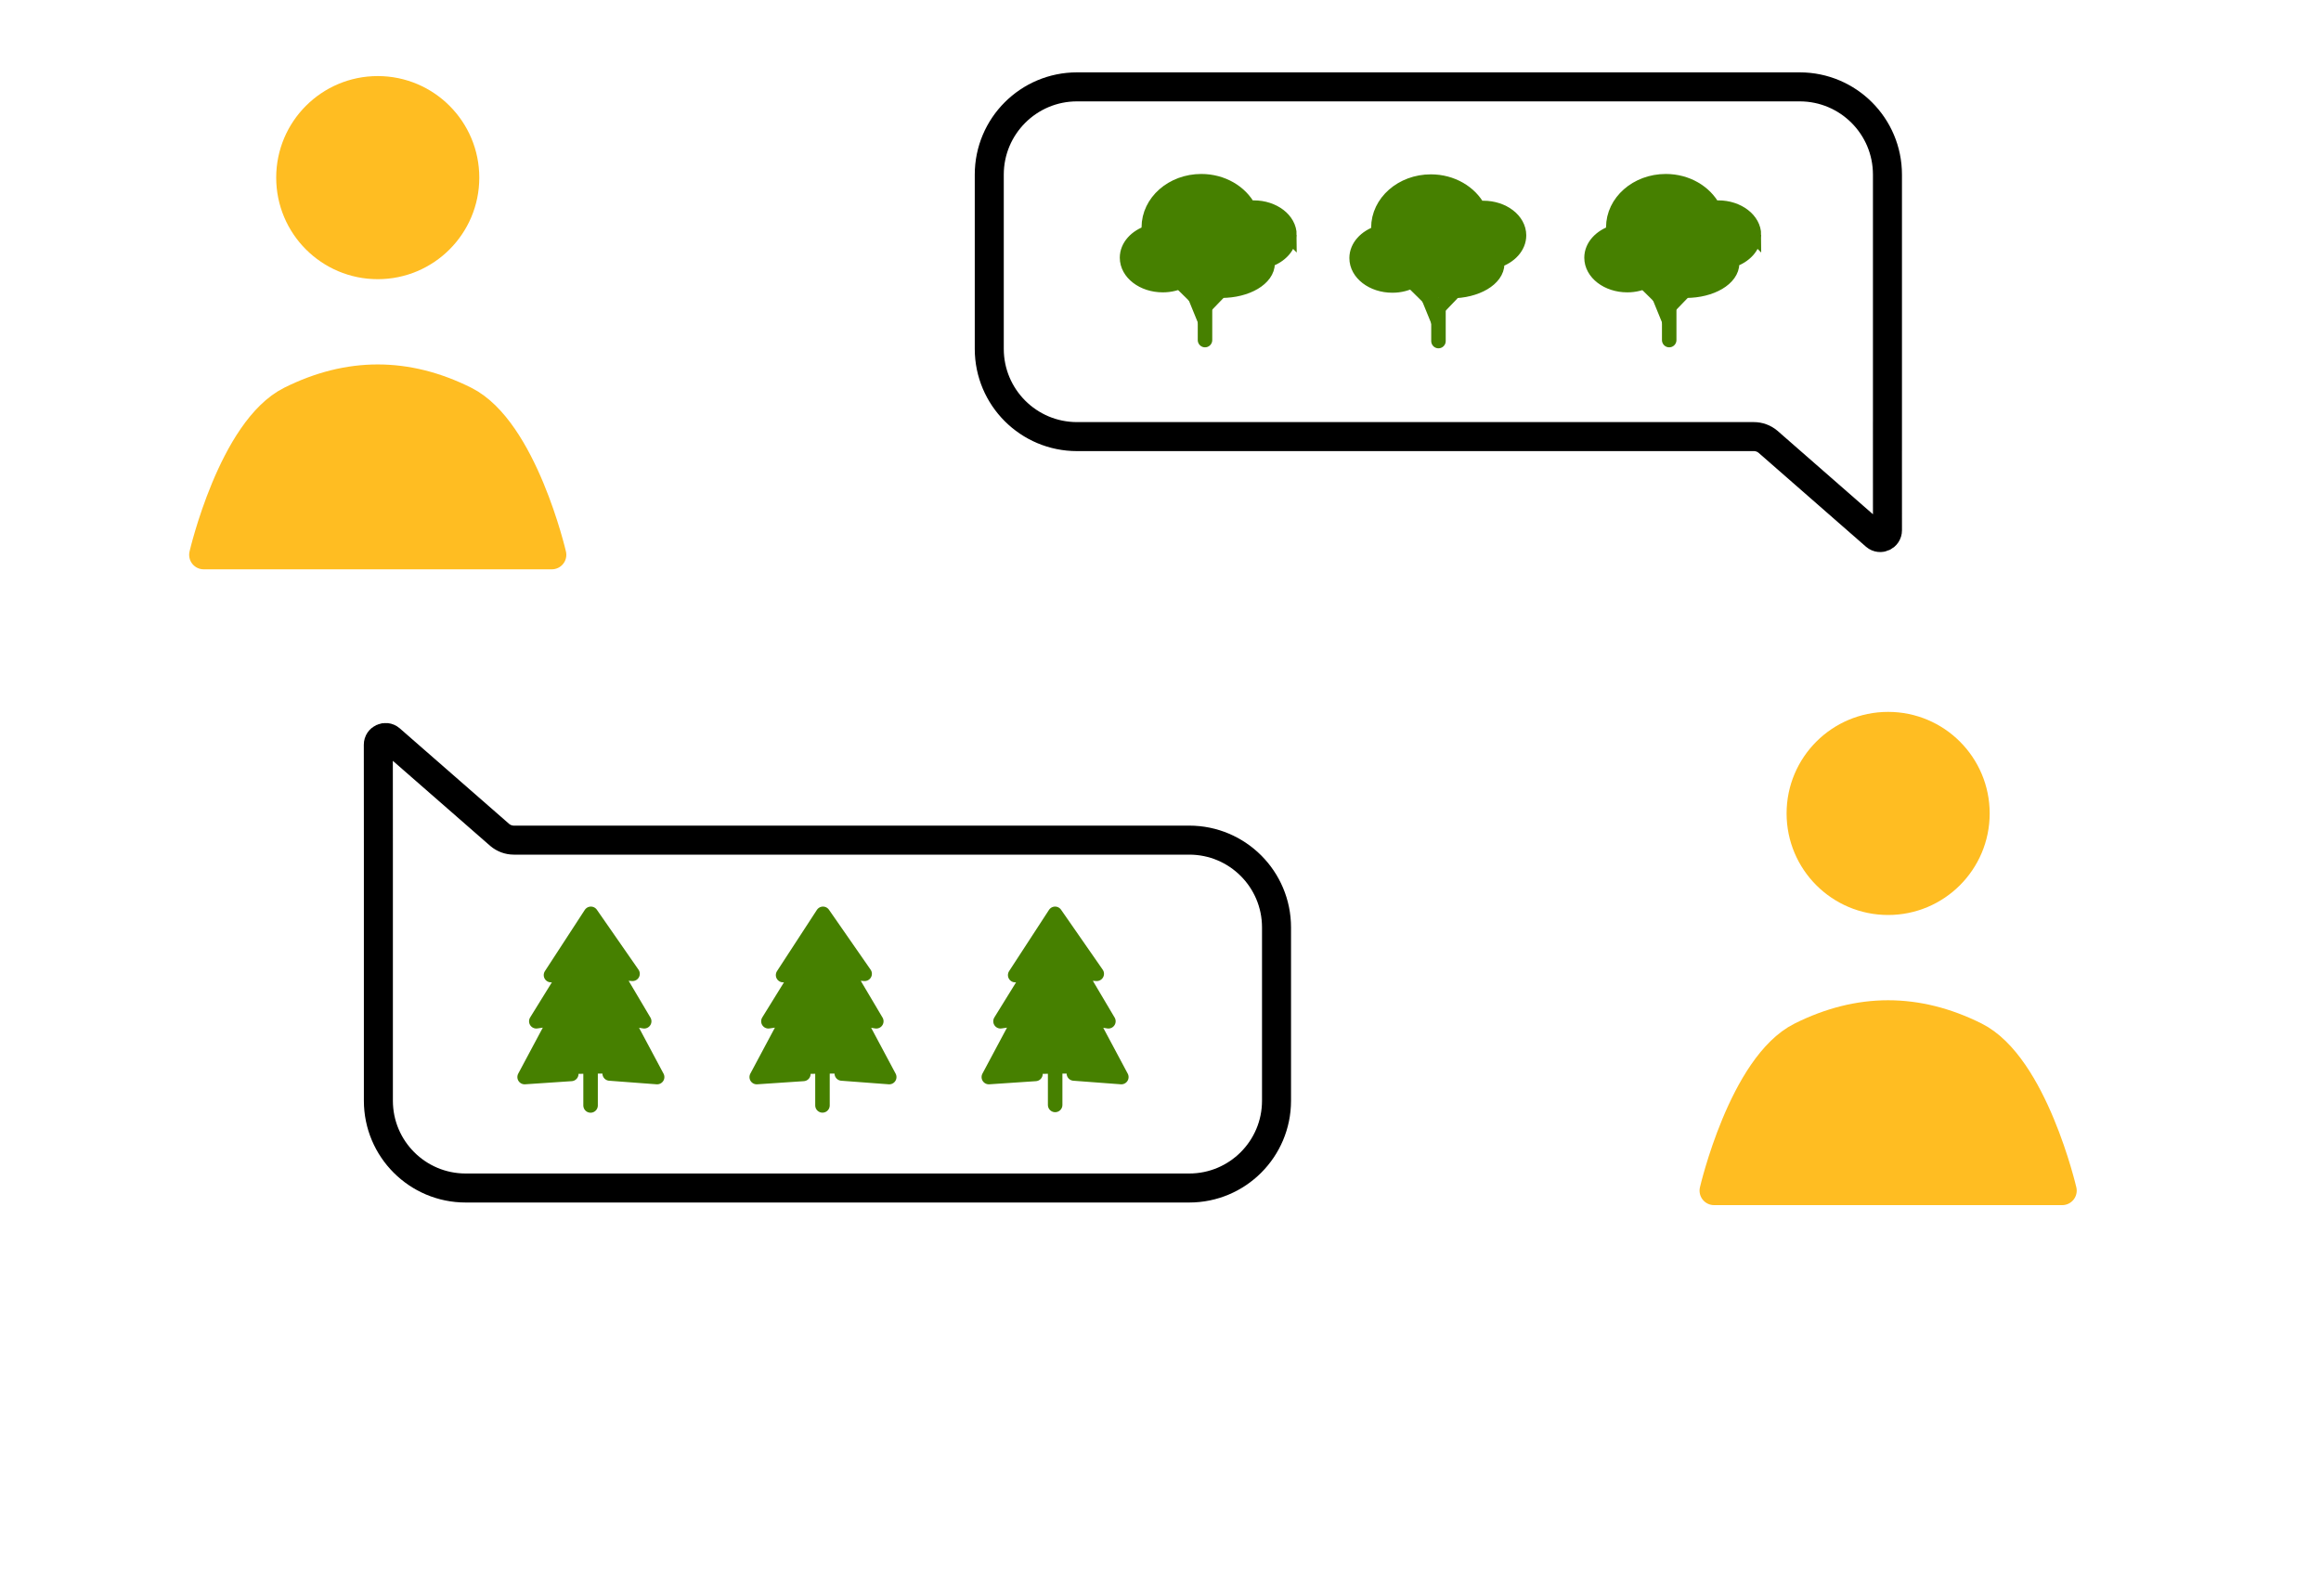 <?xml version="1.0" encoding="UTF-8" standalone="no"?>
<svg
   id="emoji"
   viewBox="0 0 80 55"
   version="1.1"
   sodipodi:docname="header.svg"
   inkscape:version="1.1.1 (3bf5ae0d25, 2021-09-20)"
   width="80"
   height="55"
   xmlns:inkscape="http://www.inkscape.org/namespaces/inkscape"
   xmlns:sodipodi="http://sodipodi.sourceforge.net/DTD/sodipodi-0.dtd"
   xmlns="http://www.w3.org/2000/svg"
   xmlns:svg="http://www.w3.org/2000/svg">
  <defs
     id="defs18" />
  <sodipodi:namedview
     id="namedview16"
     pagecolor="#ffffff"
     bordercolor="#666666"
     borderopacity="1.0"
     inkscape:pageshadow="2"
     inkscape:pageopacity="0.0"
     inkscape:pagecheckerboard="0"
     showgrid="false"
     inkscape:zoom="10.632631"
     inkscape:cx="47.354225"
     inkscape:cy="42.83982"
     inkscape:window-width="1920"
     inkscape:window-height="1003"
     inkscape:window-x="0"
     inkscape:window-y="0"
     inkscape:window-maximized="1"
     inkscape:current-layer="emoji"
     width="100px"
     showguides="true"
     inkscape:guide-bbox="true" />
  <circle
     cx="13.02"
     cy="6.122"
     r="3"
     fill="none"
     stroke="#000000"
     stroke-miterlimit="10"
     stroke-width="2"
     id="circle2"
     style="stroke:#ffbd22;stroke-width:1;stroke-miterlimit:4;stroke-dasharray:none;stroke-opacity:1;fill:#ffbd22;fill-opacity:1" />
  <path
     fill="none"
     stroke="#000000"
     stroke-linecap="round"
     stroke-linejoin="round"
     stroke-miterlimit="10"
     stroke-width="2"
     d="m 19.02,19.122 c 0,0 -1,-4.311 -3,-5.311 -2,-1 -4,-1 -6,0 -2,1 -3,5.311 -3,5.311 z"
     id="path4"
     style="stroke:#ffbd22;stroke-width:1;stroke-miterlimit:4;stroke-dasharray:none;stroke-opacity:1;fill:#ffbd22;fill-opacity:1" />
  <circle
     cx="65.08"
     cy="28.036"
     r="3"
     fill="none"
     stroke="#000000"
     stroke-miterlimit="10"
     stroke-width="2"
     id="circle6"
     style="stroke:#ffbd22;stroke-width:1;stroke-miterlimit:4;stroke-dasharray:none;stroke-opacity:1;fill:#ffbd22;fill-opacity:1" />
  <path
     fill="none"
     stroke="#000000"
     stroke-linecap="round"
     stroke-linejoin="round"
     stroke-miterlimit="10"
     stroke-width="2"
     d="m 71.08,41.036 c 0,0 -1,-4.311 -3,-5.311 -2,-1 -4,-1 -6,0 -2,1 -3,5.311 -3,5.311 z"
     id="path8"
     style="stroke:#ffbd22;stroke-width:1;stroke-miterlimit:4;stroke-dasharray:none;stroke-opacity:1;fill:#ffbd22;fill-opacity:1" />
  <path
     fill="none"
     stroke="#000000"
     stroke-miterlimit="10"
     stroke-width="2"
     d="m 16.05,40.946 c -1.661,0 -3.008,-1.347 -3.008,-3.008 v -8.862 l -0.002,-3.408 c -1e-4,-0.211 0.247,-0.326 0.408,-0.19 l 3.779,3.301 c 0.136,0.114 0.307,0.177 0.484,0.177 h 23.28 c 1.661,0 3.008,1.347 3.008,3.008 v 5.974 c 0,1.661 -1.347,3.008 -3.008,3.008 z"
     id="path10"
     style="stroke:#000000;stroke-width:1;stroke-miterlimit:4;stroke-dasharray:none;stroke-opacity:1;fill:none;fill-opacity:1" />
  <path
     fill="none"
     stroke="#000000"
     stroke-miterlimit="10"
     stroke-width="2"
     d="m 64.647,18.468 c 0.162,0.137 0.41,0.021 0.41,-0.191 l -0.001,-3.229 h 5e-4 V 6.018 c 0,-1.67 -1.354,-3.024 -3.024,-3.024 H 37.122 c -1.67,0 -3.024,1.354 -3.024,3.024 v 6.006 c 0,1.67 1.354,3.024 3.024,3.024 h 23.33 c 0.178,0 0.351,0.063 0.487,0.178 z"
     id="path12"
     style="stroke:#000000;stroke-width:1;stroke-miterlimit:4;stroke-dasharray:none;stroke-opacity:1;fill:none;fill-opacity:1" />
  <path
     fill="none"
     stroke="#000000"
     stroke-miterlimit="10"
     stroke-width="2"
     d="M 42.454,9.679"
     id="path835"
     style="fill:#468000;fill-opacity:1;stroke:#468000;stroke-width:0.5;stroke-miterlimit:4;stroke-dasharray:none;stroke-opacity:1" />
  <polyline
     fill="none"
     stroke="#000000"
     stroke-linecap="round"
     stroke-linejoin="round"
     stroke-width="2"
     points="35.789,63.943 35.789,52.776 28.159,45.26"
     id="polyline837"
     style="fill:#468000;fill-opacity:1;stroke:#468000;stroke-width:4.802;stroke-miterlimit:4;stroke-dasharray:none;stroke-opacity:1"
     transform="matrix(0.104,0,0,0.104,37.812,5.071)" />
  <line
     x1="41.539"
     x2="41.994"
     y1="10.566"
     y2="10.093"
     fill="none"
     stroke="#000000"
     stroke-linecap="round"
     stroke-linejoin="round"
     stroke-width="2"
     id="line839"
     style="fill:#468000;fill-opacity:1;stroke:#468000;stroke-width:0.5;stroke-miterlimit:4;stroke-dasharray:none;stroke-opacity:1" />
  <path
     fill="none"
     stroke="#000000"
     stroke-miterlimit="10"
     stroke-width="2"
     d="M 42.577,9.599"
     id="path841"
     style="fill:#468000;fill-opacity:1;stroke:#468000;stroke-width:0.5;stroke-miterlimit:4;stroke-dasharray:none;stroke-opacity:1" />
  <path
     fill="none"
     stroke="#000000"
     stroke-linecap="round"
     stroke-miterlimit="10"
     stroke-width="2"
     d="m 44.445,8.1 c 0,-0.521 -0.551,-0.944 -1.23,-0.944 -0.057,4.582e-4 -0.113,0.004 -0.17,0.01 -0.288,-0.543 -0.912,-0.92 -1.639,-0.92 -0.999,0 -1.809,0.712 -1.809,1.59 1.77e-4,0.058 0.004,0.116 0.011,0.174 -0.447,0.142 -0.761,0.478 -0.761,0.872 0,0.521 0.551,0.944 1.23,0.944 0.258,0.002 0.513,-0.063 0.738,-0.19 0.291,0.232 0.756,0.383 1.282,0.383 0.881,0 1.595,-0.422 1.595,-0.944 -1.46e-4,-0.034 -0.003,-0.069 -0.01,-0.103 0.447,-0.142 0.762,-0.479 0.762,-0.873 z"
     id="path843"
     style="fill:#468000;fill-opacity:1;stroke:#468000;stroke-width:0.5;stroke-miterlimit:4;stroke-dasharray:none;stroke-opacity:1" />
  <polyline
     fill="none"
     stroke="#000000"
     stroke-linecap="round"
     stroke-linejoin="round"
     stroke-width="2"
     points="35.789,63.943 35.789,52.776 28.159,45.26"
     id="polyline837-36"
     style="fill:#468000;fill-opacity:1;stroke:#468000;stroke-width:4.802;stroke-miterlimit:4;stroke-dasharray:none;stroke-opacity:1"
     transform="matrix(0.104,0,0,0.104,45.859,5.105)" />
  <line
     x1="49.586"
     x2="50.04"
     y1="10.601"
     y2="10.127"
     fill="none"
     stroke="#000000"
     stroke-linecap="round"
     stroke-linejoin="round"
     stroke-width="2"
     id="line839-7"
     style="fill:#468000;fill-opacity:1;stroke:#468000;stroke-width:0.5;stroke-miterlimit:4;stroke-dasharray:none;stroke-opacity:1" />
  <path
     fill="none"
     stroke="#000000"
     stroke-linecap="round"
     stroke-miterlimit="10"
     stroke-width="2"
     d="m 52.357,8.112 c 0,-0.521 -0.551,-0.944 -1.23,-0.944 -0.057,4.582e-4 -0.113,0.004 -0.17,0.01 C 50.67,6.636 50.045,6.259 49.319,6.259 c -0.999,0 -1.809,0.712 -1.809,1.59 1.77e-4,0.058 0.004,0.116 0.011,0.174 -0.447,0.142 -0.761,0.478 -0.761,0.872 0,0.521 0.551,0.944 1.23,0.944 0.258,0.002 0.513,-0.063 0.738,-0.19 0.291,0.232 0.756,0.383 1.282,0.383 0.881,0 1.595,-0.422 1.595,-0.944 -1.46e-4,-0.034 -0.003,-0.069 -0.01,-0.103 0.447,-0.142 0.762,-0.479 0.762,-0.873 z"
     id="path843-5"
     style="fill:#468000;fill-opacity:1;stroke:#468000;stroke-width:0.5;stroke-miterlimit:4;stroke-dasharray:none;stroke-opacity:1" />
  <polyline
     fill="none"
     stroke="#000000"
     stroke-linecap="round"
     stroke-linejoin="round"
     stroke-width="2"
     points="35.789,63.943 35.789,52.776 28.159,45.26"
     id="polyline837-36-3"
     style="fill:#468000;fill-opacity:1;stroke:#468000;stroke-width:4.802;stroke-miterlimit:4;stroke-dasharray:none;stroke-opacity:1"
     transform="matrix(0.104,0,0,0.104,53.812,5.071)" />
  <line
     x1="57.539"
     x2="57.994"
     y1="10.566"
     y2="10.093"
     fill="none"
     stroke="#000000"
     stroke-linecap="round"
     stroke-linejoin="round"
     stroke-width="2"
     id="line839-7-5"
     style="fill:#468000;fill-opacity:1;stroke:#468000;stroke-width:0.5;stroke-miterlimit:4;stroke-dasharray:none;stroke-opacity:1" />
  <path
     fill="none"
     stroke="#000000"
     stroke-linecap="round"
     stroke-miterlimit="10"
     stroke-width="2"
     d="m 60.455,8.1 c 0,-0.521 -0.551,-0.944 -1.23,-0.944 -0.057,4.58e-4 -0.113,0.004 -0.17,0.01 -0.288,-0.543 -0.912,-0.92 -1.639,-0.92 -0.999,0 -1.809,0.712 -1.809,1.59 1.77e-4,0.058 0.004,0.116 0.011,0.174 -0.447,0.142 -0.761,0.478 -0.761,0.872 0,0.521 0.551,0.944 1.23,0.944 0.258,0.002 0.513,-0.063 0.738,-0.19 0.291,0.232 0.756,0.383 1.282,0.383 0.881,0 1.595,-0.422 1.595,-0.944 -1.46e-4,-0.034 -0.003,-0.069 -0.01,-0.103 0.447,-0.142 0.762,-0.479 0.762,-0.873 z"
     id="path843-5-6"
     style="fill:#468000;fill-opacity:1;stroke:#468000;stroke-width:0.5;stroke-miterlimit:4;stroke-dasharray:none;stroke-opacity:1" />
  <polyline
     fill="none"
     stroke="#000000"
     stroke-linecap="round"
     stroke-linejoin="round"
     stroke-width="2"
     points="41.448,53.49 55.194,54.523 46.104,37.503 51.448,38.365 43.089,24.266 48.073,24.615 36.004,7.246 24.448,24.99 28.918,24.266 20.198,38.365 25.903,37.503 16.813,54.523 30.323,53.615"
     id="polyline971"
     style="fill:#468000;fill-opacity:1;stroke:#468000;stroke-width:4.201;stroke-miterlimit:4;stroke-dasharray:none;stroke-opacity:1"
     transform="matrix(0.119,0,0,0.119,16.082,30.634)" />
  <line
     x1="20.356"
     x2="20.356"
     y1="36.993"
     y2="38.101"
     fill="none"
     stroke="#000000"
     stroke-linecap="round"
     stroke-miterlimit="10"
     stroke-width="2"
     id="line973"
     style="fill:#468000;fill-opacity:1;stroke:#468000;stroke-width:0.5;stroke-miterlimit:4;stroke-dasharray:none;stroke-opacity:1" />
  <polyline
     fill="none"
     stroke="#000000"
     stroke-linecap="round"
     stroke-linejoin="round"
     stroke-width="2"
     points="41.448,53.49 55.194,54.523 46.104,37.503 51.448,38.365 43.089,24.266 48.073,24.615 36.004,7.246 24.448,24.99 28.918,24.266 20.198,38.365 25.903,37.503 16.813,54.523 30.323,53.615"
     id="polyline971-2"
     style="fill:#468000;fill-opacity:1;stroke:#468000;stroke-width:4.201;stroke-miterlimit:4;stroke-dasharray:none;stroke-opacity:1"
     transform="matrix(0.119,0,0,0.119,24.082,30.634)" />
  <line
     x1="28.349"
     x2="28.349"
     y1="36.991"
     y2="38.099"
     fill="none"
     stroke="#000000"
     stroke-linecap="round"
     stroke-miterlimit="10"
     stroke-width="2"
     id="line973-6"
     style="fill:#468000;fill-opacity:1;stroke:#468000;stroke-width:0.5;stroke-miterlimit:4;stroke-dasharray:none;stroke-opacity:1" />
  <polyline
     fill="none"
     stroke="#000000"
     stroke-linecap="round"
     stroke-linejoin="round"
     stroke-width="2"
     points="41.448,53.49 55.194,54.523 46.104,37.503 51.448,38.365 43.089,24.266 48.073,24.615 36.004,7.246 24.448,24.99 28.918,24.266 20.198,38.365 25.903,37.503 16.813,54.523 30.323,53.615"
     id="polyline971-2-8"
     style="fill:#468000;fill-opacity:1;stroke:#468000;stroke-width:4.201;stroke-miterlimit:4;stroke-dasharray:none;stroke-opacity:1"
     transform="matrix(0.119,0,0,0.119,32.082,30.634)" />
  <line
     x1="36.369"
     x2="36.369"
     y1="36.975"
     y2="38.083"
     fill="none"
     stroke="#000000"
     stroke-linecap="round"
     stroke-miterlimit="10"
     stroke-width="2"
     id="line973-6-7"
     style="fill:#468000;fill-opacity:1;stroke:#468000;stroke-width:0.5;stroke-miterlimit:4;stroke-dasharray:none;stroke-opacity:1" />
</svg>
